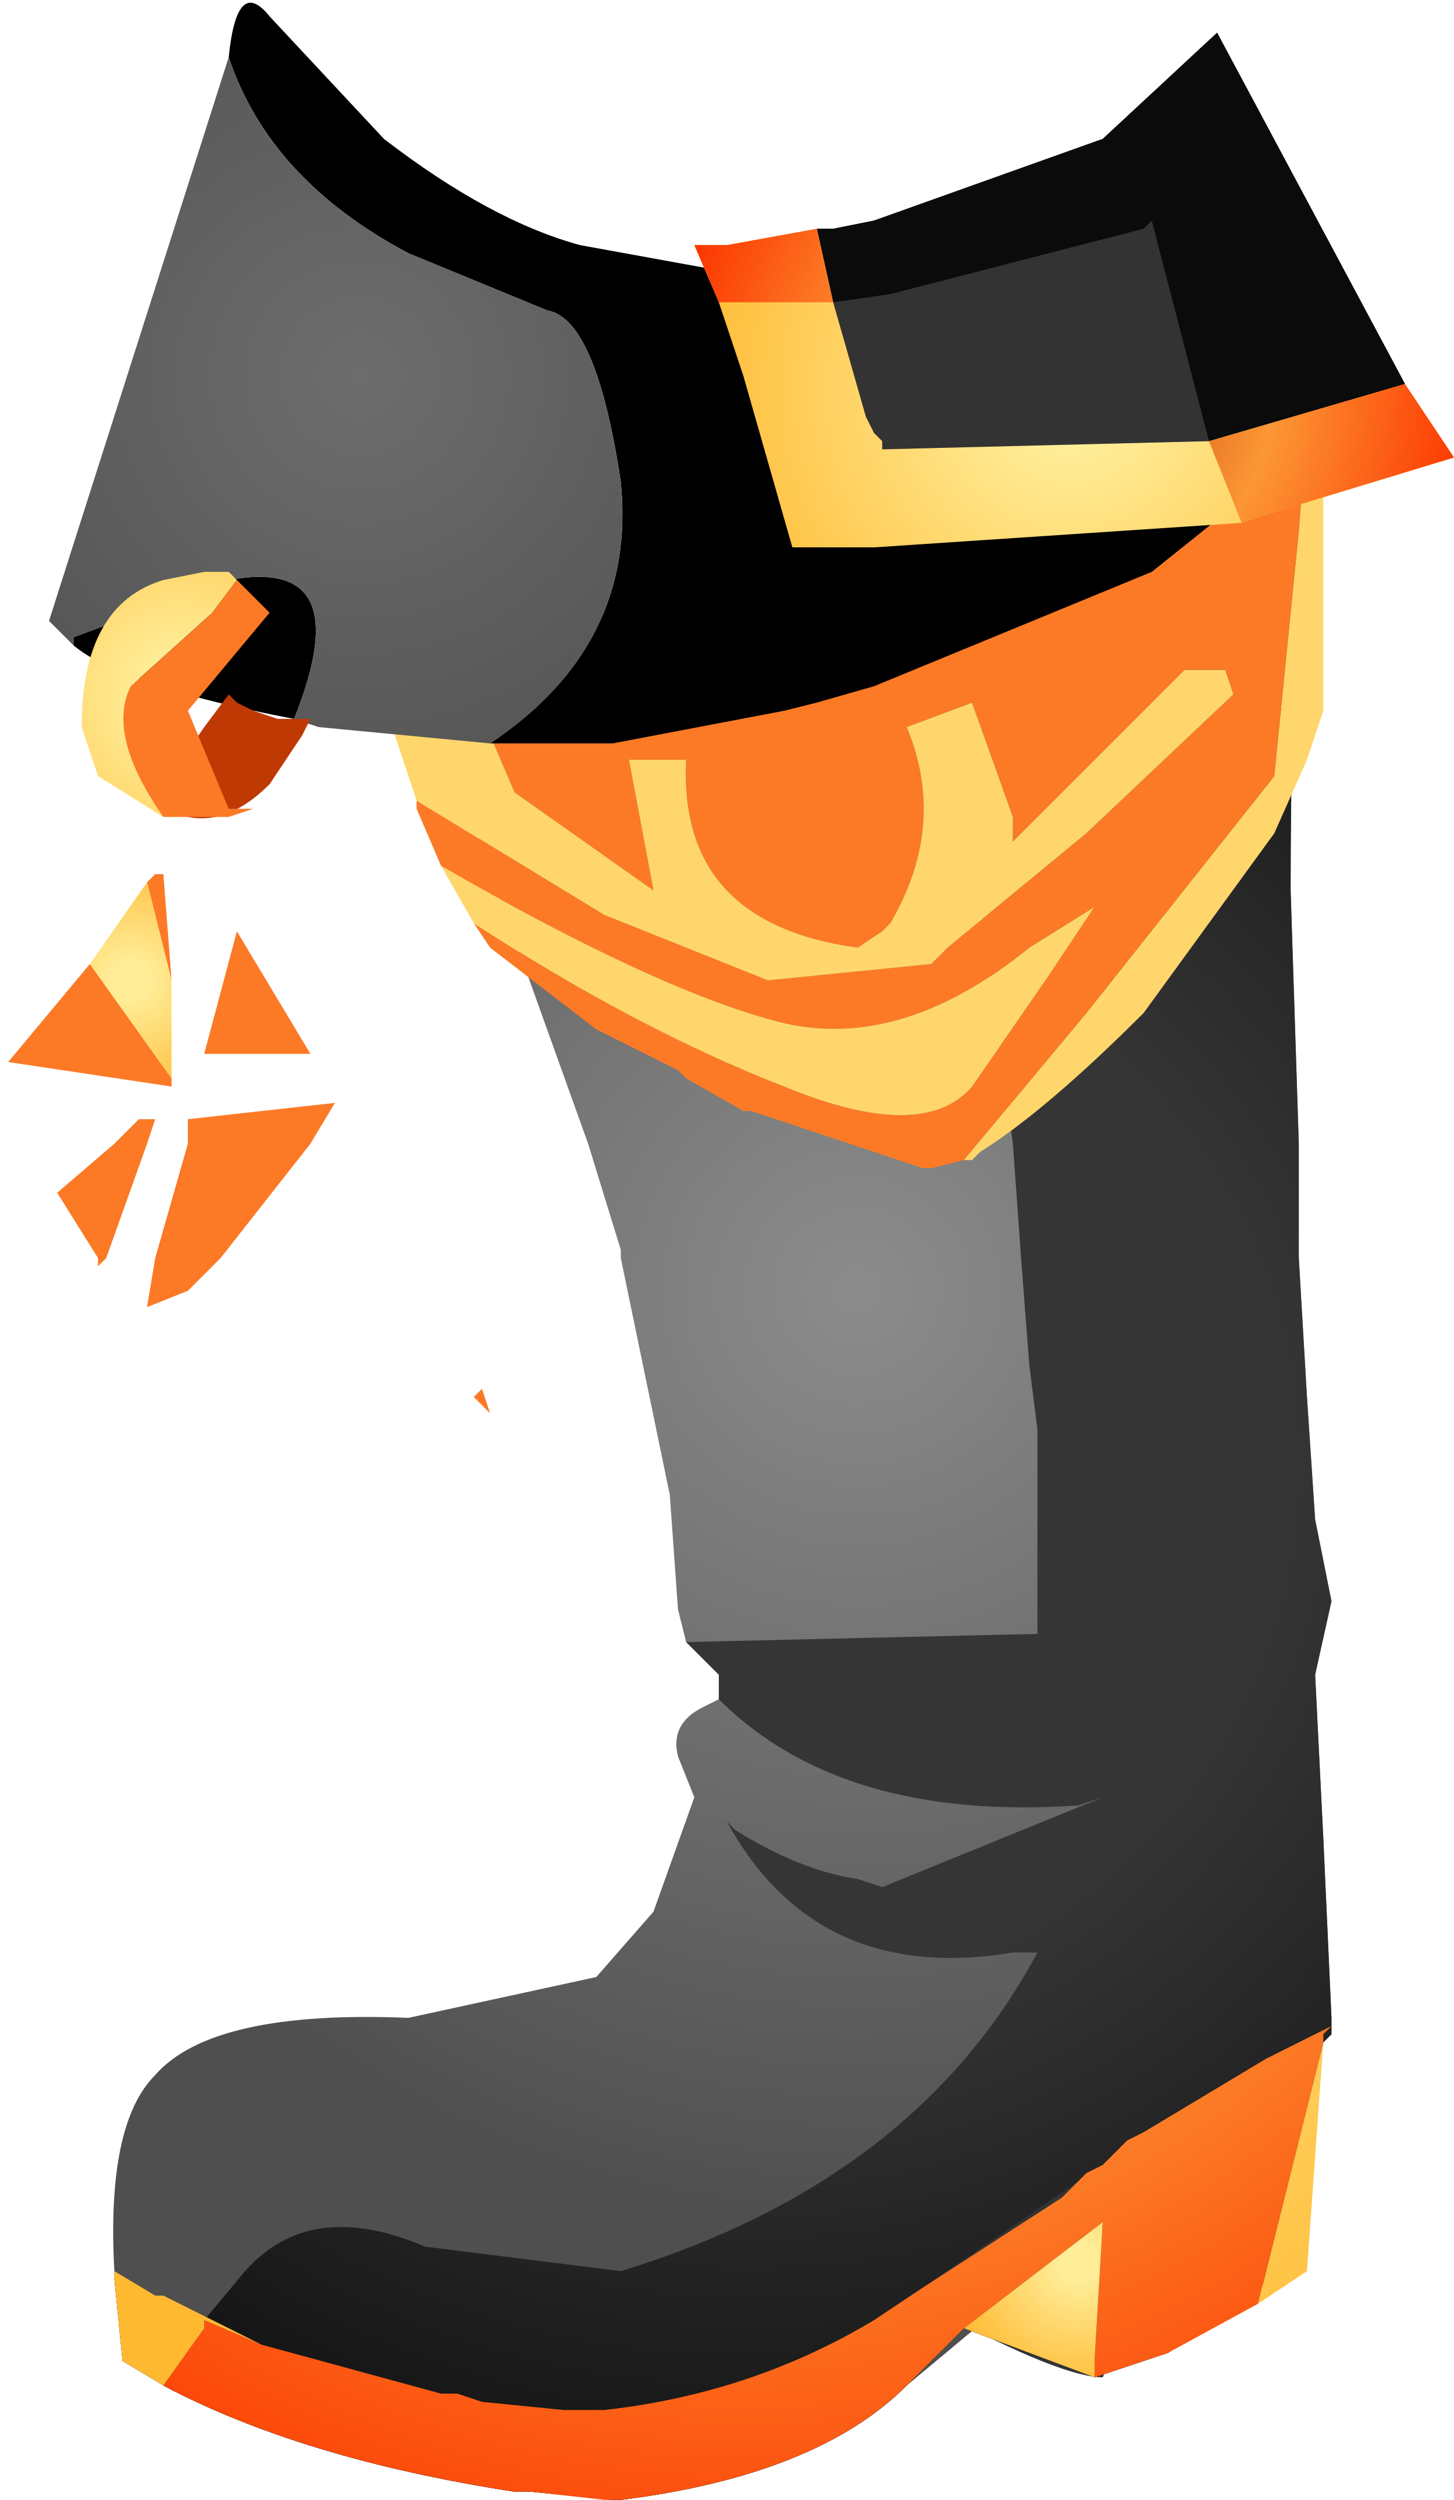 <svg xmlns="http://www.w3.org/2000/svg" xmlns:ffdec="https://www.free-decompiler.com/flash" xmlns:xlink="http://www.w3.org/1999/xlink" ffdec:objectType="frame" width="8.9" height="15.3"><use ffdec:characterId="1" xlink:href="#a" width="8.9" height="15.3"/><defs><radialGradient id="b" cx="0" cy="0" r="819.2" gradientTransform="translate(5.2 .6)scale(.007)" gradientUnits="userSpaceOnUse" spreadMethod="pad"><stop offset="0" stop-color="#8c8c8c"/><stop offset="1" stop-color="#4f4f4f"/></radialGradient><radialGradient id="c" cx="0" cy="0" r="819.2" gradientTransform="translate(6.55 6.55)scale(.001)" gradientUnits="userSpaceOnUse" spreadMethod="pad"><stop offset=".447" stop-color="#353535"/><stop offset="1" stop-color="#090909"/></radialGradient><radialGradient id="d" cx="0" cy="0" r="819.2" gradientTransform="translate(4.55 1.65)scale(.009)" gradientUnits="userSpaceOnUse" spreadMethod="pad"><stop offset=".447" stop-color="#353535"/><stop offset="1" stop-color="#090909"/></radialGradient><radialGradient id="e" cx="0" cy="0" r="819.2" gradientTransform="translate(2.15 -5)scale(.004)" gradientUnits="userSpaceOnUse" spreadMethod="pad"><stop offset="0" stop-color="#6d6d6d"/><stop offset="1" stop-color="#4f4f4f"/></radialGradient><radialGradient id="f" cx="0" cy="0" r="819.2" gradientTransform="matrix(0 0 0 0 0 0)" gradientUnits="userSpaceOnUse" spreadMethod="pad"><stop offset="0" stop-color="#bf3805"/><stop offset=".506" stop-color="#fc9735"/><stop offset="1" stop-color="#fc3600"/></radialGradient><radialGradient id="g" cx="0" cy="0" r="819.2" gradientTransform="matrix(0 0 0 0 0 0)" gradientUnits="userSpaceOnUse" spreadMethod="pad"><stop offset=".137" stop-color="#ffed98"/><stop offset="1" stop-color="#ffb931"/></radialGradient><radialGradient id="h" cx="0" cy="0" r="819.2" gradientTransform="translate(.75 -1.3)scale(.001)" gradientUnits="userSpaceOnUse" spreadMethod="pad"><stop offset=".137" stop-color="#ffed98"/><stop offset="1" stop-color="#ffb931"/></radialGradient><radialGradient id="i" cx="0" cy="0" r="819.2" gradientTransform="translate(6.5 -4.9)scale(.003)" gradientUnits="userSpaceOnUse" spreadMethod="pad"><stop offset=".137" stop-color="#ffed98"/><stop offset="1" stop-color="#ffb931"/></radialGradient><radialGradient id="j" cx="0" cy="0" r="819.2" gradientTransform="translate(6.5 -4.9)scale(.003)" gradientUnits="userSpaceOnUse" spreadMethod="pad"><stop offset="0" stop-color="#bf3805"/><stop offset=".506" stop-color="#fc9735"/><stop offset="1" stop-color="#fc3600"/></radialGradient><radialGradient id="k" cx="0" cy="0" r="819.2" gradientTransform="translate(-.05)" gradientUnits="userSpaceOnUse" spreadMethod="pad"><stop offset="0" stop-color="#bf3805"/><stop offset=".506" stop-color="#fc9735"/><stop offset="1" stop-color="#fc3600"/></radialGradient><radialGradient id="l" cx="0" cy="0" r="819.2" gradientTransform="translate(1.05 -3.05)scale(.002)" gradientUnits="userSpaceOnUse" spreadMethod="pad"><stop offset=".137" stop-color="#ffed98"/><stop offset="1" stop-color="#ffb931"/></radialGradient><radialGradient id="m" cx="0" cy="0" r="819.2" gradientTransform="translate(5.2 .6)scale(.007)" gradientUnits="userSpaceOnUse" spreadMethod="pad"><stop offset="0" stop-color="#8c8c8c"/><stop offset="1" stop-color="#4f4f4f"/></radialGradient><radialGradient id="n" cx="0" cy="0" r="819.2" gradientTransform="translate(4.55 1.65)scale(.009)" gradientUnits="userSpaceOnUse" spreadMethod="pad"><stop offset=".447" stop-color="#353535"/><stop offset="1" stop-color="#090909"/></radialGradient><radialGradient id="o" cx="0" cy="0" r="819.2" gradientTransform="translate(6.55 6.55)scale(.001)" gradientUnits="userSpaceOnUse" spreadMethod="pad"><stop offset=".447" stop-color="#353535"/><stop offset="1" stop-color="#090909"/></radialGradient><radialGradient id="p" cx="0" cy="0" r="819.2" gradientTransform="translate(4.55 1.65)scale(.009)" gradientUnits="userSpaceOnUse" spreadMethod="pad"><stop offset=".137" stop-color="#ffed98"/><stop offset="1" stop-color="#ffb931"/></radialGradient><radialGradient id="q" cx="0" cy="0" r="819.2" gradientTransform="translate(4.55 1.65)scale(.009)" gradientUnits="userSpaceOnUse" spreadMethod="pad"><stop offset="0" stop-color="#bf3805"/><stop offset=".506" stop-color="#fc9735"/><stop offset="1" stop-color="#fc3600"/></radialGradient><radialGradient id="r" cx="0" cy="0" r="819.2" gradientTransform="translate(5.2 .6)scale(.007)" gradientUnits="userSpaceOnUse" spreadMethod="pad"><stop offset=".137" stop-color="#ffed98"/><stop offset="1" stop-color="#ffb931"/></radialGradient><radialGradient id="s" cx="0" cy="0" r="819.2" gradientTransform="translate(6.55 6.55)scale(.001)" gradientUnits="userSpaceOnUse" spreadMethod="pad"><stop offset=".137" stop-color="#ffed98"/><stop offset="1" stop-color="#ffb931"/></radialGradient><g id="a" fill-rule="evenodd"><path fill="#333" d="m6.8 13.25.65.35-.15.15.1.1-.3.1h-.2l.05.2-.1.15-.1.25q-.25 0-1-.4l.05-.25v-.1q0-.3.55-.4h-.1l-.05-.25h.2l.35.1z"/><path fill="url(#b)" d="m3.05-3.35.1.05h.1l1.85-.45.2-.05.75-.2q.25-.05 1.7-.75L8-4.4q-.15.6-.15 2.55L7.9-.3v.7l.05.85L8 2l.1.5-.1.45.05 1 .05 1.1v.1l-.05.05-.15.8-.1.6-.7.5-.45.05.05-.85-1.2 1q-.55.55-1.75.7H3.7l-.5-.05h-.1Q1.8 7.75.95 7.3L.7 7.15l-.05-.5V6.6Q.6 5.7.9 5.4q.35-.4 1.55-.35L3.6 4.8l.35-.4.25-.7-.1-.25q-.05-.2.15-.3l.1-.05v-.15l-.2-.2-.05-.2-.05-.7L3.75.4V.35l-.2-.65-.7-1.95-.55-1.2h.3z" transform="translate(.05 7.3)"/><path fill="#fc7925" d="m2.95 8.5.05.15-.1-.1z"/><path fill="url(#c)" d="m5.85 6.95.85-.65-.05.85v.1z" transform="translate(.05 7.3)"/><path fill="url(#d)" d="m5.85 6.95-.35.35q-.55.55-1.75.7H3.7l-.5-.05h-.1Q1.8 7.75.95 7.3l.25-.35V6.9l.25-.3q.4-.45 1.1-.15l1.2.15q1.8-.55 2.55-1.95h-.15q-1.2.2-1.75-.8l.05.05q.4.25.75.3l.15.05L6.7 3.7l-.15.05q-1.45.1-2.2-.65v-.15l-.2-.2L6.3 2.7V1.45l-.05-.4L6.2.4l-.05-.7-.35-2.5-.05-.05L4.1-3.1l-.85-.2 1.85-.45.2-.05.75-.2q.25-.05 1.7-.75L8-4.4q-.15.6-.15 2.55L7.9-.3v.7l.05.85L8 2l.1.5-.1.45.05 1 .05 1.1v.1l-.05.05-.15.8-.1.6-.7.5-.45.15v-.1l.05-.85z" transform="translate(.05 7.3)"/><path fill="#fc7a25" d="m2.35 4.3-.25-.35q0-.2.55-.2l.1.05.45.05 1.85-.3.55-.15.45-.2 2-.9.05.05v.3L8 2.6l-.05.65-.15 1.5L6.65 6.2l-.75.9-.2.05h-.05L4.6 6.8h-.05l-.35-.2-.05-.05-.5-.25L3 5.8l-.1-.15q1 .65 1.9 1 .85.35 1.15 0L6.4 6l.3-.45-.4.25q-.8.65-1.55.45T2.7 5.3l-.15-.35V4.9l1.15.7 1 .4 1-.1.1-.1.85-.7.9-.85-.05-.15h-.25L6.2 5.15V5l-.25-.7-.4.15q.25.6-.1 1.2l-.05.05-.15.1q-1.1-.15-1.05-1.15h-.35l.15.8-.85-.6L3 4.5v-.05l-.45-.2z"/><path fill="#ffd66b" d="M8.1 2.65v1.7l-.1.3-.2.45L7 6.2q-.6.6-1 .85l-.05.05H5.9l.75-.9L7.8 4.75l.15-1.5L8 2.6zm-5.2 3-.2-.35q1.3.75 2.05.95T6.3 5.8l.4-.25-.3.45-.45.65q-.3.35-1.15 0-.9-.35-1.9-1m-.35-.75-.2-.6.2-.05.45.2v.05l.15.35.85.6-.15-.8h.35q-.05 1 1.05 1.15l.15-.1.05-.05q.35-.6.1-1.2l.4-.15.25.7v.15L7.25 4.1h.25l.05.15-.9.85-.85.7-.1.1-1 .1-1-.4z"/><path d="M1.4.35q.05-.5.25-.25l.7.75q.65.5 1.2.65l1.1.2h.25l.55.1 1.2.1.7-.1.25-.15.25.55.2.5-1 .8-1.7.7-.35.1-.2.05-1.05.2H3q.9-.6.8-1.6-.15-1-.45-1.05l-.85-.35Q1.65 1.1 1.4.35m.4 4.05Q.75 4.2.45 3.95V3.9l.95-.35q.8-.15.4.85"/><path fill="url(#e)" d="M1.35-6.95q.25.75 1.1 1.2l.85.35q.3.05.45 1.05.1 1-.8 1.6l-1.05-.1-.15-.05q.4-1-.4-.85L.4-3.4v.05L.25-3.5z" transform="translate(.05 7.3)"/><path fill="url(#f)" d="m1-1.3-.05-.65v-.1l.45.45-.2.75h.65l.15.3-.9.1v.15L.9.4.85.7H.8L.55.45.6.4l.25-.7.05-.15H.8L.65-.3.3 0 .15-.3l-.1-.25-.1-.2L0-.8l1 .15V-.7l.05.05.05.05z" transform="translate(.05 7.3)"/><path fill="url(#g)" d="m1-1.3.1.7-.05-.05L1-.7z" transform="translate(.05 7.3)"/><path fill="#fc7925" d="m.9 5.4.05-.05H1l.05.65zm.55.3.45.75h-.65zm.6 1.05L1.9 7l-.55.7-.2.2L.9 8l.05-.3.2-.7v-.15zm-1.45 1V7.7l-.25-.4L.7 7l.15-.15h.1L.9 7l-.25.7zM.05 6.5l.5-.6.5.7v.05z"/><path fill="url(#h)" d="m.85-1.9.15.6v.6l-.5-.7z" transform="translate(.05 7.3)"/><path fill="#333" d="M5 1.4h.1l.25-.05 1.4-.5.7-.65L8.6 2.35l-1.2.35-2 .05V2.7l-.05-.05-.05-.1-.2-.7z"/><path fill="url(#i)" d="m4.95-5.9.1.45.2.7.05.1.05.05v.05l2-.05 1.2-.35.3.45-1.15.35-.15.05-2.25.15h-.5L4.5-5l-.15-.45-.15-.35h.2z" transform="translate(.05 7.3)"/><path fill="#0b0b0b" d="M5 1.4h.1l.25-.05 1.4-.5.7-.65L8.6 2.35l-1.2.35-.35-1.35L7 1.4l-1.55.4-.35.05z"/><path fill="url(#j)" d="m4.95-5.9.1.45h-.7L4.2-5.8h.2zm2.4 1.3 1.2-.35.3.45-1.15.35-.15.05z" transform="translate(.05 7.3)"/><path fill="url(#k)" d="m1.8-2.8-.2.3q-.25.25-.5.2t.1-.55l.15-.2.05.05.1.05.15.05h.2z" transform="translate(.05 7.3)"/><path fill="url(#l)" d="m1.4-3.75-.15.2-.5.45q-.15.3.2.8l-.4-.25-.1-.3q0-.75.5-.9l.25-.05h.15z" transform="translate(.05 7.3)"/><path fill="#fc7925" d="M1 5q-.35-.5-.2-.8l.5-.45.15-.2.2.2-.25.3-.25.3.25.6h.15L1.4 5z"/><path fill="url(#m)" d="M1.55 7.05 1.2 6.9v.05l-.25.35-.25-.15-.05-.5.3.1z" transform="translate(.05 7.3)"/><path fill="url(#n)" d="m1.55 7.05 1.1.3h.1l.15.05.5.05h.1l2.1-.75.15-.05.65-.45.2-.2.35-.25L8 5.15h.1l-.05.05-.15.8-.1.6-.7.5-.45.15v-.1l.05-.85-.85.65-.35.35q-.55.55-1.75.7H3.7l-.5-.05h-.1Q1.8 7.75.95 7.3l.25-.35V6.9z" transform="translate(.05 7.3)"/><path fill="url(#o)" d="m5.85 6.95.85-.65-.05.85v.1z" transform="translate(.05 7.3)"/><path fill="#333" d="m6.6 13.35-.1.1-.85.55zl.15-.1-.1.05z"/><path fill="url(#p)" d="m7.65 6.8.4-1.6-.1 1.4zm.4-1.65.05-.05v-.05.05z" transform="translate(.05 7.3)"/><path fill="url(#q)" d="m5.6 6.7.85-.55.1-.1L6.6 6l.1-.05.05-.05.1-.1.1-.05.75-.45.4-.2-.05.05v.05l-.4 1.6-.55.3-.45.15v-.1l.05-.85-.85.65-.35.35q-.55.55-1.75.7h-.1l-.45-.05h-.1Q1.8 7.75.95 7.3l.25-.35V6.9l.35.15 1.1.3h.1l.15.05.5.05h.25q.9-.1 1.65-.55l.15-.1z" transform="translate(.05 7.3)"/><path fill="url(#r)" d="M1.55 7.05 1.2 6.9v.05l-.25.35-.25-.15-.05-.5V6.6l.25.15h.05z" transform="translate(.05 7.3)"/><path fill="url(#s)" d="m5.85 6.95.85-.65-.05.85v.1z" transform="translate(.05 7.3)"/></g></defs></svg>